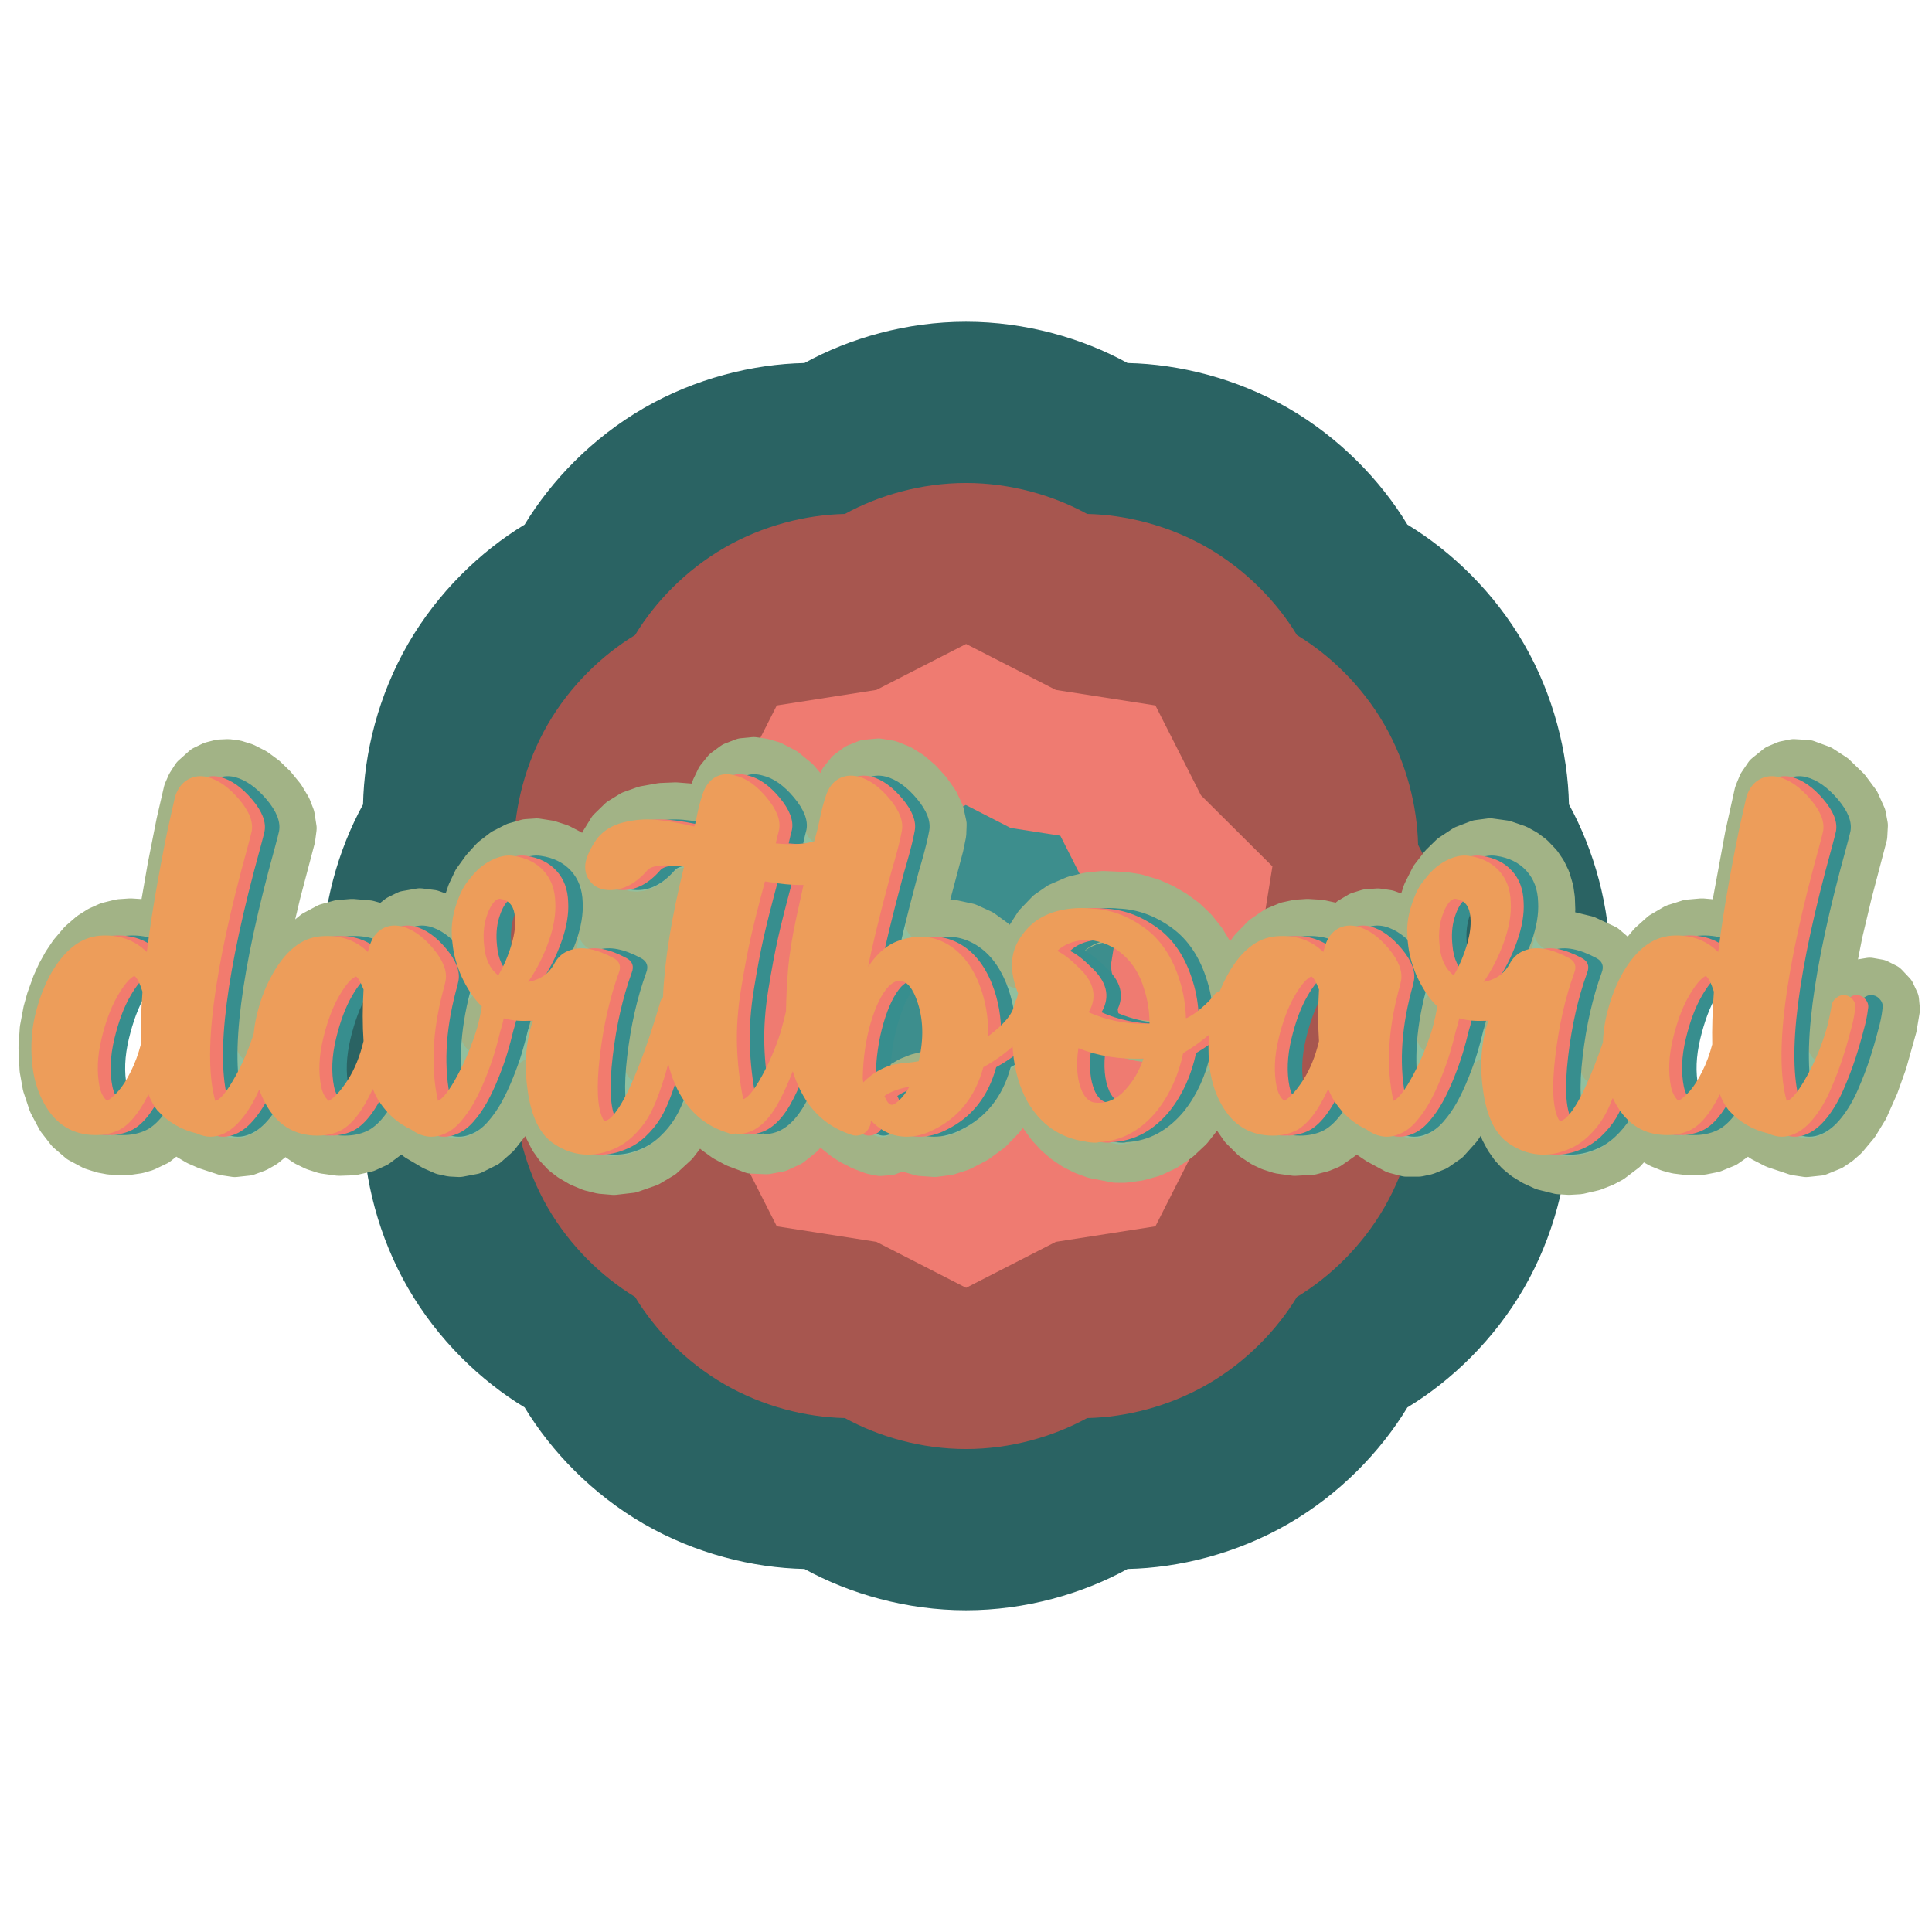 <?xml version="1.0" encoding="UTF-8" standalone="no"?>
<!DOCTYPE svg PUBLIC "-//W3C//DTD SVG 1.1//EN" "http://www.w3.org/Graphics/SVG/1.1/DTD/svg11.dtd">
<svg width="100%" height="100%" viewBox="0 0 1200 1200" version="1.1" xmlns="http://www.w3.org/2000/svg" xmlns:xlink="http://www.w3.org/1999/xlink" xml:space="preserve" xmlns:serif="http://www.serif.com/" style="fill-rule:evenodd;clip-rule:evenodd;stroke-linecap:round;stroke-linejoin:round;">
    <g transform="matrix(-0,0.975,-0.975,-0,600,600)">
        <path d="M-102.922,-384.11C-74.144,-399.927 -37.899,-410.414 0,-410.414C37.899,-410.414 74.144,-399.927 102.922,-384.11C135.753,-383.419 172.385,-374.378 205.207,-355.429C238.028,-336.479 264.174,-309.275 281.188,-281.188C309.275,-264.174 336.479,-238.028 355.429,-205.207C374.378,-172.385 383.419,-135.753 384.11,-102.922C399.927,-74.144 410.414,-37.899 410.414,-0C410.414,37.899 399.927,74.144 384.11,102.922C383.419,135.753 374.378,172.385 355.429,205.207C336.479,238.028 309.275,264.174 281.188,281.188C264.174,309.275 238.028,336.479 205.207,355.429C172.385,374.378 135.753,383.419 102.922,384.11C74.144,399.927 37.899,410.414 0,410.414C-37.899,410.414 -74.144,399.927 -102.922,384.11C-135.753,383.419 -172.385,374.378 -205.207,355.429C-238.028,336.479 -264.174,309.275 -281.188,281.188C-309.275,264.174 -336.479,238.028 -355.429,205.207C-374.378,172.385 -383.419,135.753 -384.11,102.922C-399.927,74.144 -410.414,37.899 -410.414,0C-410.414,-37.899 -399.927,-74.144 -384.11,-102.922C-383.419,-135.753 -374.378,-172.385 -355.429,-205.207C-336.479,-238.028 -309.275,-264.174 -281.188,-281.188C-264.174,-309.275 -238.028,-336.479 -205.207,-355.429C-172.385,-374.378 -135.753,-383.419 -102.922,-384.11Z" style="fill:rgb(42,99,99);"/>
    </g>
    <g transform="matrix(-0,0.731,-0.731,-0,600,600)">
        <path d="M-102.922,-384.11C-74.144,-399.927 -37.899,-410.414 0,-410.414C37.899,-410.414 74.144,-399.927 102.922,-384.11C135.753,-383.419 172.385,-374.378 205.207,-355.429C238.028,-336.479 264.174,-309.275 281.188,-281.188C309.275,-264.174 336.479,-238.028 355.429,-205.207C374.378,-172.385 383.419,-135.753 384.11,-102.922C399.927,-74.144 410.414,-37.899 410.414,-0C410.414,37.899 399.927,74.144 384.11,102.922C383.419,135.753 374.378,172.385 355.429,205.207C336.479,238.028 309.275,264.174 281.188,281.188C264.174,309.275 238.028,336.479 205.207,355.429C172.385,374.378 135.753,383.419 102.922,384.11C74.144,399.927 37.899,410.414 0,410.414C-37.899,410.414 -74.144,399.927 -102.922,384.11C-135.753,383.419 -172.385,374.378 -205.207,355.429C-238.028,336.479 -264.174,309.275 -281.188,281.188C-309.275,264.174 -336.479,238.028 -355.429,205.207C-374.378,172.385 -383.419,135.753 -384.11,102.922C-399.927,74.144 -410.414,37.899 -410.414,0C-410.414,-37.899 -399.927,-74.144 -384.11,-102.922C-383.419,-135.753 -374.378,-172.385 -355.429,-205.207C-336.479,-238.028 -309.275,-264.174 -281.188,-281.188C-264.174,-309.275 -238.028,-336.479 -205.207,-355.429C-172.385,-374.378 -135.753,-383.419 -102.922,-384.11Z" style="fill:rgb(167,86,79);"/>
    </g>
    <g transform="matrix(0.749,0,0,0.88,359.547,311.978)">
        <path d="M321.117,100L395.514,132.432L478.111,143.394L515.891,206.832L575.138,257.002L561.87,327.215L575.138,397.428L515.891,447.598L478.111,511.036L395.514,521.998L321.117,554.43L246.72,521.998L164.123,511.036L126.343,447.598L67.096,397.428L80.364,327.215L67.096,257.002L126.343,206.832L164.123,143.394L246.72,132.432L321.117,100Z" style="fill:rgb(239,123,113);"/>
    </g>
    <g transform="matrix(0.374,0,0,0.44,479.774,455.989)">
        <path d="M321.117,100L395.514,132.432L478.111,143.394L515.891,206.832L575.138,257.002L561.87,327.215L575.138,397.428L515.891,447.598L478.111,511.036L395.514,521.998L321.117,554.43L246.72,521.998L164.123,511.036L126.343,447.598L67.096,397.428L80.364,327.215L67.096,257.002L126.343,206.832L164.123,143.394L246.72,132.432L321.117,100Z" style="fill:rgb(61,142,141);"/>
    </g>
    <g id="Gruppe" transform="matrix(1,0,0,1,2.762,112.672)">
        <path id="dartboard" d="M161.516,490.156L158.234,510.922L156.313,529.094L156.047,535.844L158.625,528.891L160.516,518.266L162.281,511.172L166.906,497.906L170.734,489.844L175.438,481.859L179.703,476.031L184.906,470.344L191.391,465.031L199.859,460.516L207.75,458.328L215.969,457.656L226.188,458.531L233.984,460.688L236.594,462L239.328,458.75L243.734,455.297L249.188,452.609L258.031,451.063L265.797,452.047L272.406,454.422L278.969,458.141L282.125,460.578L282.172,459.547L283.969,450.391L287.078,441.188L290.703,433.516L296.219,425.891L302.016,419.516L308.891,414.203L316.516,410.281L324.25,408.078L330.672,407.656L338.5,408.875L345.578,411.156L352.109,414.563L357.859,419.109L362.688,424.672L364.672,428.094L365.156,421.25L367.109,415.063L369.625,409.75L374.672,401.563L381.344,395.078L388.594,390.609L397.203,387.531L407.813,385.641L416.859,385.266L425.656,385.953L435.094,387.438L435.531,387.531L436.547,383.266L438.672,376.469L441.766,370.016L446.125,364.578L451.813,360.375L458.438,357.797L465.406,357.125L471.484,358L477.453,359.75L485.781,364.078L493.625,370.516L501.828,380.109L506.203,387.438L509.188,396.656L509.219,400.297L513.156,384.172L515.266,377.484L518.344,371.031L522.719,365.594L528.313,361.438L534.938,358.766L542.938,358L550.266,359.203L557.484,362.109L564.047,366.219L570.078,371.406L575.75,377.688L580.547,384.5L583.984,391.766L585.641,399.375L585.422,405.281L583.781,413.313L571.719,458.641L571.391,460.094L572.656,459.672L582.094,458.172L589.688,458.344L599,460.359L607.938,464.438L615.953,470.266L622.781,477.578L628.359,486.094L629.859,489.219L629.719,486.625L630.922,477.422L634.219,468.609L639.438,460.484L646.938,452.656L654.141,447.672L664.266,443.297L672.938,441.266L682.266,440.313L695.516,440.906L703.328,442.109L713.109,445.031L720.453,448.313L727.469,452.375L734.391,457.406L740.75,463.469L746.328,470.438L750.984,478.125L753.797,483.906L757.125,492.781L758.563,498.063L760.625,495.672L761.781,495.125L765.016,488.297L768.938,481.797L773.25,475.891L780.781,468.125L788.859,462.594L796.375,459.484L802.781,458.109L809.375,457.672L817.219,458.156L824.828,459.813L830.078,461.938L830.828,460.828L835.016,456.781L840.781,453.359L846.375,451.625L853.031,451.156L859.359,452.078L865.75,454.375L870.984,457.219L875.547,460.609L876.969,452.109L880.547,441.109L885.313,431.625L891.5,423.641L897.75,417.531L906.078,412.047L915.047,408.609L922.766,407.594L931.969,408.859L940.484,411.781L945.516,414.578L950.047,417.969L954.938,423.094L958.109,427.781L960.578,432.859L962.625,439.703L963.422,445.375L963.688,452.625L962.25,464.875L962.016,465.828L965.531,465.359L972.328,465.516L983.172,468.141L995.25,473.75L999.656,477.547L1003.06,483.484L1003.86,489.375L1003.14,494.109L998.234,509.313L994.563,524.469L992.297,537.297L990.766,549.703L991.75,547.375L996.984,533.234L997.469,527.047L998.984,517.922L1001.62,507.938L1004.03,500.938L1008.23,491.234L1011.92,484.578L1015.98,478.547L1021,472.484L1028.34,465.875L1036.75,460.953L1045.88,458.063L1054.36,457.328L1064.66,458.234L1071.17,460.078L1073.11,446.797L1080.67,405.859L1086.5,379.531L1088.95,373.594L1093.02,367.594L1100.06,361.922L1105.59,359.578L1111.33,358.406L1119.89,358.922L1129.28,362.391L1137.52,367.734L1146.27,376.203L1152.66,384.781L1156.64,393.578L1157.84,399.984L1157.48,406.609L1148.06,442.469L1142.17,467.297L1136.55,495.891L1133.66,515.609L1132.09,533.047L1132.03,536.156L1132.31,535.5L1134.95,528.094L1137,521.047L1139.62,508.078L1142.52,502.313L1147.44,497.766L1152.64,495.141L1158.59,494.172L1164.42,495.203L1169.75,497.875L1174.58,503L1177.19,508.609L1177.73,514.375L1175.84,525.656L1169.7,547.547L1164.53,562.031L1158.06,576.641L1151.95,586.672L1144.86,595.141L1140.52,598.938L1135.75,602.141L1127.34,605.563L1119.14,606.438L1112.42,605.406L1099,600.906L1091,596.797L1083.75,591.516L1081.95,589.781L1075.66,596.25L1069.91,600.281L1061.78,603.609L1054.62,605.016L1046.25,605.313L1038.27,604.344L1033.25,603.016L1027.47,600.688L1023.08,598.219L1017.72,594.25L1016.58,593L1016.06,593.828L1007.66,603.203L999.094,609.703L994.313,612.234L987.453,614.953L978.188,617.109L971.813,617.484L965.281,617.078L955.359,614.594L948.656,611.5L943,608.016L938.609,604.391L935.063,600.516L931.703,595.75L928.734,590.188L924.766,578.875L923.281,572.063L921.859,562L921.641,556.203L916.781,568.563L911.25,579.609L905.156,588.828L897.578,597.266L890.156,602.406L883.609,605.063L878.453,606.172L870.734,606.188L863.094,604.188L852.266,598.313L845.703,593.906L839.656,588.516L838.828,587.547L838.266,588.406L831.422,595.922L823.797,601.234L818.797,603.297L811.891,605.063L801.344,605.672L791.75,604.344L785.5,602.344L780.813,600.156L774.172,595.766L767.359,589L762.063,581.406L757.391,571.844L754.391,562.375L751.078,570.281L745.422,580.016L737.938,589.594L730.516,596.563L722.469,602.125L713.734,606.25L704.656,608.75L695.328,610L690.109,609.953L676.391,607.281L669.594,604.797L663.406,601.672L657.625,597.797L652.359,593.266L647.578,588.094L643.266,582.25L639.25,575.281L636.313,568.656L633.688,559.922L632.063,564.719L626.906,574.938L621.391,582.797L613.609,590.828L604.547,597.469L594.781,602.563L586.438,605.25L577.813,606.391L568.797,605.734L560.453,603.25L557.422,601.563L556.078,602.719L549.688,605.281L543.922,605.75L538.766,604.734L531.797,602.078L525.047,598.672L520.563,595.75L514.469,590.891L505.953,581.484L505.844,581.297L501.391,588.141L496.391,593.875L489.141,599.656L481.594,603.156L473.453,604.688L464.031,604.297L453.359,600.25L446.406,596.484L439.984,591.813L432.672,584.625L429.953,580.969L425.172,590.109L418.313,599.031L409.547,607.125L400.938,612.25L389.422,616.281L378.563,617.531L370.406,616.844L363.406,615.094L356.781,612.328L350.688,608.781L346.125,605.297L341.688,600.594L338.172,595.609L334.266,587.813L332.078,581.625L329.828,572.156L328.422,562.156L328.078,556.625L325.156,564.328L319.406,576.656L314.313,585.234L307.406,594.031L300.375,600.234L291.453,604.703L282.531,606.406L277.203,606.125L271.922,604.969L265.531,602.156L255.516,596.25L249.063,591.25L245.453,587.422L244.828,588.391L238.109,595.781L232.063,600.281L225.391,603.328L216.406,605.359L207.766,605.656L198.297,604.344L191.953,602.297L186.141,599.469L180.828,595.797L176.063,591.391L174.094,589.016L173.344,590.063L168.563,595.406L162.422,600.453L157.516,603.219L151.094,605.578L143.109,606.438L136.438,605.422L125.047,601.688L118.906,599L113.094,595.563L107.641,591.438L105.828,589.672L104.594,591.313L101.125,594.891L95.75,599.156L88.172,602.797L83.156,604.25L76.094,605.266L65.609,604.891L60.344,603.906L54.078,601.891L45.766,597.438L38.391,591.094L32.297,583.25L27.031,573.313L23.234,561.922L21.375,551.563L20.719,538.234L21.5,526.313L23.609,515.078L25.641,507.781L29.234,497.781L32.25,491.141L35.891,484.578L39.984,478.484L46.016,471.375L52.234,465.969L57.813,462.422L63.828,459.719L71.469,457.813L78.281,457.344L86.188,457.844L93.859,459.578L95.078,460.078L96.125,452.672L100.797,425.828L106.297,398.031L110.828,378.422L112.938,373.609L116.156,368.594L122.797,362.656L128.25,360.016L133.594,358.641L138.984,358.406L143.922,359.031L149.906,360.891L156.641,364.328L162.969,368.984L168.844,374.672L174.281,381.313L178.422,388.172L180.719,394.078L181.922,401.797L181.078,408.203L172.031,442.484L166.125,467.359L161.516,490.156ZM422.938,438.25L416.875,444.078L411.063,448.031L406.625,450.234L400.219,452.344L393.328,453.203L386.406,452.734L381.234,451.313L374.891,447.875L369.563,442.328L369.781,443.422L370.219,450.609L369.891,457.75L368.734,465.094L368.547,465.828L372.109,465.359L378.875,465.516L389.719,468.141L401.797,473.75L406.172,477.516L409.625,483.453L410.422,489.422L409.672,494.141L404.828,509.172L401.094,524.609L398.844,537.344L397.375,549.172L401.453,539.172L406.25,525.313L412.328,505.594L413.266,504.031L414.156,491.094L416.719,471.234L420.563,449.781L423.172,438.234L422.938,438.25ZM890.109,522.281L889.141,530.469L890.844,525.5L892.641,518.844L893.031,516.75L891.703,515.203L890.109,522.281ZM296.609,522.469L295.625,530.016L298.031,523.422L299.469,516.797L298.203,515.406L296.609,522.469ZM592.594,562.906L585,574.766L581.359,579.109L576.438,583.516L568.078,587.375L559.844,584.859L555.313,580.813L546.469,564.516L561.297,555.922L566.625,553.781L583.094,549.688L592.594,562.906ZM694.594,530.641L703.203,532.609L712.234,533.672L741.203,533.906L732.047,556.719L727.922,564.344L723.203,570.859L718.969,575.516L714.172,579.438L708.859,582.484L702.922,584.547L695.875,585.375L688.625,584.625L682.094,581.406L676.516,575.219L673.328,568.688L671.531,562.547L670.359,554.391L670.328,545.719L672.625,523.047L694.594,530.641ZM107.828,488.688L110.328,493.141L113.844,502.375L112.859,520.109L112.688,538.984L107.859,553.516L101.453,566.094L97.813,571.453L93.938,575.938L78.844,588.469L68.063,577.172L64.969,571.375L63.313,565.891L62.203,558.125L62.188,545.406L64.281,532.031L68.719,516.563L73.172,505.875L76.688,499.422L81.75,491.938L86.141,487.172L98.063,478.922L107.828,488.688ZM246.281,490.094L251.109,500.391L250.531,521.641L251.094,536.531L246.781,550.688L243.781,557.703L240.234,564.219L233.063,574.188L228.844,578.563L216.016,588.047L205.719,577.156L202.609,571.375L200.969,565.875L199.844,558.141L199.828,545.406L201.922,532.031L206.359,516.547L210.828,505.875L214.359,499.391L219.469,491.938L224.016,487.109L236.359,479.344L246.281,490.094ZM838.375,488.266L840.859,492.188L844.547,500.516L843.984,521.641L844.547,536.531L840.234,550.703L837.203,557.703L833.672,564.219L826.531,574.188L822.297,578.563L809.469,588.047L799.172,577.156L796.063,571.375L794.422,565.875L793.297,558.141L793.281,545.406L795.375,532.031L799.813,516.563L804.266,505.875L807.828,499.375L812.922,491.938L817.469,487.109L829.125,479.781L838.375,488.266ZM1083.88,488.719L1086.36,493.141L1089.88,502.375L1088.89,520.109L1088.73,538.984L1083.88,553.516L1077.48,566.094L1073.84,571.453L1069.97,575.938L1054.88,588.469L1044.09,577.172L1040.98,571.359L1039.36,565.875L1038.23,558.141L1038.22,545.406L1040.31,532.031L1044.75,516.563L1049.2,505.875L1052.73,499.406L1057.8,491.953L1062.16,487.172L1074.17,478.906L1083.88,488.719ZM503.594,425.688L527.141,426.469L519.141,462.781L516.141,479.156L514.422,494.563L513.344,518.359L509.609,532.797L504.641,546.484L496.906,562.594L492.141,570.5L488.641,575.172L484.188,579.594L465.781,589.859L460.531,557.844L459.047,540.266L459,526.734L460.016,512.688L462.422,496.031L466.969,471.906L479.313,422.484L503.594,425.688ZM579.984,487.172L586.203,491.688L591.25,498.922L595.078,508.656L597.031,516.922L597.984,525.328L597.969,533.984L597.016,542.734L593.906,558.266L571.703,561.109L568.969,561.828L566.344,562.953L563.328,564.672L551.688,574.328L538.563,569.297L537.047,558.875L537.391,550.375L538.938,536.109L542.109,521.563L546.234,509.5L551.266,499.469L556.813,492.25L561.922,488.266L567.813,485.766L573.734,485.469L579.984,487.172ZM698.203,461.453L705.5,463.875L712.219,467.406L717.109,470.906L722.719,476.141L727.531,482.25L731.453,488.984L734.469,496.25L737.406,506.563L739.094,518.938L739.531,535.969L724.234,536.219L714.516,535.813L704.625,534.391L694.969,531.953L673.266,523.844L680.016,508.75L680.328,507.203L680.266,505.953L679.547,503.813L677.375,500.516L673.594,496.641L668.078,491.906L648.578,480.078L667.344,465.781L674.516,462.438L682.563,460.484L690.938,460.188L698.203,461.453ZM329.828,435.609L335.391,438.203L341.563,444.609L344.563,452.906L345.281,461.422L344.391,470.484L342.031,479.828L337.766,491.219L325.688,514.375L309.125,497.406L304.578,489.047L302.281,479.75L301.563,469.719L302.578,459.203L305.438,449.906L308.516,443.969L311.641,439.891L316.313,436.188L323.344,434.234L329.828,435.609ZM923.281,435.609L928.844,438.203L935.016,444.609L938.016,452.922L938.719,461.422L937.844,470.484L935.484,479.828L931.219,491.219L919.156,514.344L902.563,497.406L898.031,489.047L895.734,479.75L895.016,469.734L896.016,459.203L898.891,449.922L901.938,443.984L905.078,439.891L909.75,436.172L916.813,434.234L923.281,435.609Z" style="fill:rgb(145,192,158);stroke:rgb(162,179,134);stroke-width:24px;"/>
        <path id="path1" d="M379.379,604.482C372.181,604.482 365.322,602.346 358.799,598.072C349.802,592.449 344.179,581.205 341.93,564.336C339.68,548.592 340.806,534.196 345.305,521.15C338.558,521.775 332.507,521.323 327.148,519.797C326.622,522.249 325.927,524.836 325.061,527.561C323.936,532.284 322.699,536.894 321.35,541.393C320,545.891 318.2,550.951 315.951,556.574C313.702,562.197 311.341,567.26 308.867,571.758C306.393,576.256 303.525,580.361 300.264,584.072C297.002,587.783 293.573,590.313 289.975,591.662C287.5,592.787 284.914,593.35 282.215,593.35C277.941,593.35 273.779,591.887 269.73,588.963C261.633,585.139 255.112,579.516 250.164,572.094C248.59,569.844 247.127,567.034 245.777,563.66C239.255,577.83 232.282,586.603 224.859,589.977C220.811,591.776 216.313,592.676 211.365,592.676C197.195,592.676 186.512,586.153 179.314,573.107C177.716,570.247 176.363,567.222 175.252,564.031C172.331,570.765 168.904,576.601 164.975,581.541C161.039,586.489 156.934,589.863 152.66,591.662C150.186,592.787 147.599,593.35 144.9,593.35C142.201,593.35 139.391,592.674 136.467,591.324C126.795,589.075 118.586,584.241 111.838,576.818C109.814,574.344 108.014,571.082 106.439,567.033C100.367,579.179 93.957,586.715 87.209,589.639C83.16,591.438 78.663,592.338 73.715,592.338C59.545,592.338 48.862,585.815 41.664,572.77C37.391,565.122 34.859,556.35 34.072,546.453C33.285,536.557 33.903,527.223 35.928,518.451C37.952,509.679 40.876,501.583 44.699,494.16C53.246,478.191 63.706,469.644 76.076,468.52C87.772,467.62 97.556,470.993 105.428,478.641C107.227,464.246 109.59,449.008 112.514,432.926C115.438,416.844 117.854,404.643 119.766,396.32C121.677,387.998 122.746,383.275 122.971,382.15C124.545,377.202 127.189,373.66 130.9,371.523C134.612,369.387 138.716,368.881 143.215,370.006C149.962,371.805 156.484,376.416 162.781,383.838C169.079,391.26 171.666,397.894 170.541,403.742C170.316,404.867 169.418,408.353 167.844,414.201C146.701,490.674 140.065,542.967 147.938,571.082C150.861,570.632 155.022,565.572 160.42,555.9C165.048,547.608 168.847,538.735 171.822,529.285C172.182,525.575 172.768,521.963 173.578,518.451C175.602,509.679 178.526,501.695 182.35,494.498C190.897,478.304 201.356,469.757 213.727,468.857C225.422,467.958 235.093,471.218 242.74,478.641C243.19,477.066 243.529,475.829 243.754,474.93C245.328,469.981 247.913,466.439 251.512,464.303C255.11,462.166 259.273,461.661 263.996,462.785C270.744,464.584 277.209,469.195 283.395,476.617C289.58,484.04 292.111,490.674 290.986,496.521C290.761,497.871 290.198,500.121 289.299,503.27C282.776,528.236 281.763,550.839 286.262,571.082C289.411,569.733 293.46,564.448 298.408,555.227C303.356,546.005 307.406,536.219 310.555,525.873C311.838,521.169 312.811,516.671 313.484,512.373C308.549,507.702 304.198,501.181 300.432,492.811C297.958,486.963 296.328,481.171 295.541,475.436C294.754,469.7 294.585,464.808 295.035,460.76C295.485,456.711 296.385,452.719 297.734,448.783C299.084,444.847 300.376,441.755 301.613,439.506C302.85,437.257 304.256,435.231 305.83,433.432C309.654,428.258 314.096,424.38 319.156,421.793C324.217,419.206 328.885,418.251 333.158,418.926C341.03,420.05 347.272,423.143 351.883,428.203C356.494,433.264 358.912,439.729 359.137,447.602C359.587,455.024 358.181,463.289 354.92,472.398C351.659,481.508 347.441,489.775 342.268,497.197C349.915,495.848 355.425,491.911 358.799,485.389C361.048,481.34 364.422,478.64 368.92,477.291C375.892,475.042 384.665,476.729 395.236,482.352C399.06,484.376 400.184,487.412 398.609,491.461C392.986,506.98 389.05,524.3 386.801,543.418C384.552,562.536 385.227,575.58 388.826,582.553C389.276,583.228 389.613,583.566 389.838,583.566C392.312,583.342 395.404,580.305 399.115,574.457C402.826,568.609 406.876,560.062 411.262,548.816C415.648,537.57 419.977,524.637 424.25,510.018C424.548,508.677 425.144,507.584 426.033,506.736C426.945,484.175 431.299,457.154 439.096,425.672C426.725,424.097 419.189,424.773 416.49,427.697C409.293,436.019 401.533,440.18 393.211,440.18C388.938,440.18 385.451,439.056 382.752,436.807C379.378,433.883 377.691,430.17 377.691,425.672C377.691,421.173 380.167,415.326 385.115,408.129C389.164,403.181 394.561,399.863 401.309,398.176C408.056,396.489 414.748,395.926 421.383,396.488C428.018,397.051 436.059,398.458 445.506,400.707C446.181,398.683 446.742,396.32 447.191,393.621C448.091,389.123 449.217,384.849 450.566,380.801C452.141,375.853 454.727,372.311 458.326,370.174C461.925,368.037 466.085,367.643 470.809,368.992C477.556,370.566 484.079,375.121 490.377,382.656C496.675,390.191 499.261,396.883 498.137,402.73C497.462,405.205 496.786,408.017 496.111,411.166C505.712,412.154 513.673,411.723 519.994,409.875C520.65,407.402 521.347,404.798 522.09,402.057C522.54,399.807 523.103,397.221 523.777,394.297C524.677,390.023 525.801,385.861 527.15,381.813C528.725,376.864 531.311,373.322 534.91,371.186C538.509,369.049 542.669,368.543 547.393,369.668C554.14,371.467 560.608,376.078 566.793,383.5C572.978,390.922 575.507,397.558 574.383,403.406C573.483,408.354 571.909,414.764 569.66,422.637C568.311,427.135 567.298,430.732 566.623,433.432C560.1,457.948 555.716,476.054 553.467,487.75C559.315,478.978 566.062,473.468 573.709,471.219C583.83,467.845 593.277,468.576 602.049,473.412C610.821,478.248 617.568,486.513 622.291,498.209C626.34,508.33 628.252,519.238 628.027,530.934C637.924,523.511 643.321,516.99 644.221,511.367C644.443,510.031 644.941,508.861 645.715,507.855C645.984,506.666 646.273,505.474 646.582,504.281C645.233,501.132 644.222,497.759 643.547,494.16C641.523,484.264 643.433,475.491 649.281,467.844C656.029,458.397 666.149,453 679.645,451.65C683.918,451.201 688.08,451.201 692.129,451.65C703.6,452.1 714.507,456.037 724.854,463.459C735.2,470.881 742.623,482.015 747.121,496.859C749.37,504.057 750.607,511.704 750.832,519.801C753.306,518.901 756.398,516.877 760.109,513.729C763.821,510.58 766.576,507.767 768.375,505.293C768.6,504.843 769.05,504.395 769.725,503.945C770.384,503.568 771.074,503.3 771.793,503.141C772.996,500.144 774.33,497.262 775.799,494.498C784.346,478.304 794.803,469.757 807.174,468.857C818.87,467.958 828.542,471.218 836.189,478.641C836.639,477.066 836.976,475.829 837.201,474.93C838.776,469.981 841.362,466.439 844.961,464.303C848.56,462.166 852.72,461.661 857.443,462.785C864.191,464.584 870.658,469.195 876.844,476.617C883.029,484.04 885.558,490.674 884.434,496.521C884.209,497.871 883.648,500.121 882.748,503.27C876.225,528.235 875.213,550.84 879.711,571.082C882.86,569.733 886.907,564.448 891.855,555.227C896.804,546.005 900.853,536.219 904.002,525.873C905.285,521.168 906.26,516.669 906.934,512.371C901.999,507.7 897.647,501.181 893.881,492.811C891.407,486.963 889.776,481.171 888.988,475.436C888.201,469.7 888.033,464.808 888.482,460.76C888.932,456.711 889.832,452.719 891.182,448.783C892.531,444.847 893.823,441.755 895.061,439.506C896.298,437.257 897.705,435.231 899.279,433.432C903.103,428.258 907.545,424.38 912.605,421.793C917.666,419.206 922.332,418.251 926.605,418.926C934.478,420.05 940.719,423.143 945.33,428.203C949.941,433.264 952.359,439.729 952.584,447.602C953.034,455.024 951.629,463.289 948.367,472.398C945.106,481.508 940.888,489.775 935.715,497.197C943.362,495.848 948.872,491.911 952.246,485.389C954.495,481.34 957.871,478.64 962.369,477.291C969.342,475.042 978.112,476.729 988.684,482.352C992.507,484.376 993.633,487.412 992.059,491.461C986.436,506.98 982.499,524.3 980.25,543.418C978.001,562.536 978.675,575.58 982.273,582.553C982.723,583.228 983.06,583.566 983.285,583.566C985.759,583.342 988.853,580.305 992.564,574.457C996.276,568.609 1000.32,560.062 1004.71,548.816C1006.43,544.409 1008.14,539.74 1009.84,534.814C1010.04,529.159 1010.75,523.704 1011.96,518.451C1013.99,509.679 1016.91,501.583 1020.73,494.16C1029.28,478.191 1039.74,469.644 1052.11,468.52C1063.81,467.62 1073.59,470.993 1081.46,478.641C1083.26,464.246 1085.62,449.008 1088.55,432.926C1091.47,416.844 1093.89,404.643 1095.8,396.32C1097.71,387.998 1098.78,383.275 1099.01,382.15C1100.58,377.202 1103.22,373.66 1106.94,371.523C1110.65,369.387 1114.75,368.881 1119.25,370.006C1126,371.805 1132.52,376.416 1138.82,383.838C1145.11,391.26 1147.7,397.894 1146.58,403.742C1146.35,404.867 1145.45,408.353 1143.88,414.201C1122.73,490.673 1116.1,542.967 1123.97,571.082C1126.9,570.632 1131.06,565.572 1136.45,555.9C1141.85,546.229 1146.13,535.769 1149.28,524.523C1150.4,520.025 1151.3,515.641 1151.98,511.367C1152.42,509.568 1153.44,508.105 1155.01,506.98C1156.81,505.631 1158.67,505.126 1160.58,505.463C1162.49,505.8 1164.06,506.813 1165.3,508.5C1166.54,510.187 1166.93,512.042 1166.48,514.066C1166.03,518.115 1165.13,522.499 1163.78,527.223C1162.21,533.295 1160.47,539.258 1158.56,545.105C1156.64,550.953 1154.23,557.25 1151.3,563.998C1148.38,570.746 1144.95,576.593 1141.01,581.541C1137.07,586.489 1132.97,589.863 1128.69,591.662C1126.22,592.787 1123.63,593.35 1120.94,593.35C1118.24,593.35 1115.43,592.674 1112.5,591.324C1102.83,589.075 1094.62,584.241 1087.87,576.818C1085.85,574.344 1084.05,571.082 1082.47,567.033C1076.4,579.179 1069.99,586.715 1063.24,589.639C1059.2,591.438 1054.7,592.338 1049.75,592.338C1035.58,592.338 1024.9,585.815 1017.7,572.77C1017.07,571.644 1016.48,570.493 1015.93,569.318C1014.01,574.295 1012.01,578.484 1009.94,581.879C1007.47,585.927 1004.32,589.751 1000.49,593.35C996.669,596.948 992.395,599.648 987.672,601.447C982.724,603.472 977.776,604.482 972.828,604.482C965.631,604.482 958.769,602.346 952.246,598.072C943.249,592.449 937.628,581.205 935.379,564.336C933.13,548.592 934.254,534.196 938.752,521.15C932.006,521.775 925.956,521.323 920.598,519.797C920.072,522.249 919.377,524.836 918.51,527.561C917.385,532.284 916.148,536.894 914.799,541.393C913.449,545.891 911.65,550.951 909.4,556.574C907.151,562.197 904.789,567.26 902.314,571.758C899.84,576.256 896.972,580.361 893.711,584.072C890.45,587.783 887.021,590.313 883.422,591.662C880.948,592.787 878.361,593.35 875.662,593.35C871.389,593.35 867.228,591.887 863.18,588.963C855.083,585.139 848.56,579.516 843.611,572.094C842.037,569.844 840.574,567.034 839.225,563.66C832.702,577.83 825.731,586.603 818.309,589.977C814.26,591.776 809.761,592.676 804.813,592.676C790.643,592.676 779.959,586.153 772.762,573.107C768.488,565.46 765.959,556.632 765.172,546.623C764.72,540.88 764.731,535.34 765.205,530.004C759.851,534.506 754.498,538.304 749.145,541.393C746.221,555.113 740.823,567.035 732.951,577.156C722.83,589.527 710.797,596.048 696.852,596.723C696.177,596.948 695.503,597.061 694.828,597.061C692.579,597.061 690.442,596.836 688.418,596.387C672.674,594.137 660.64,585.815 652.318,571.42C647.37,562.423 644.389,552.021 643.377,540.213C643.296,539.265 643.228,538.315 643.174,537.365C641.382,538.964 639.482,540.532 637.473,542.068C633.649,544.992 629.489,547.69 624.99,550.164C620.042,568.382 609.809,581.316 594.289,588.963C588.666,591.887 583.043,593.35 577.42,593.35C568.873,593.35 561.45,589.976 555.152,583.229C555.152,586.152 554.029,588.626 551.779,590.65C549.98,592 548.067,592.676 546.043,592.676C544.918,592.676 543.794,592.45 542.67,592C531.649,588.401 522.765,581.878 516.018,572.432C512.07,566.707 508.945,560.115 506.643,552.658C504.363,558.548 501.865,564.184 499.148,569.564C493.301,581.148 486.553,588.176 478.906,590.65C476.882,591.325 474.856,591.662 472.832,591.662C472.382,591.662 471.821,591.549 471.146,591.324C470.472,591.549 469.909,591.662 469.459,591.662C468.334,591.662 467.322,591.438 466.422,590.988C455.176,587.615 446.179,581.092 439.432,571.42C434.929,565.06 431.546,557.249 429.283,547.988C429.124,548.6 428.954,549.257 428.805,549.828C427.568,554.552 425.825,560.062 423.576,566.359C421.327,572.657 418.964,577.83 416.49,581.879C414.016,585.927 410.867,589.751 407.043,593.35C403.219,596.948 398.946,599.648 394.223,601.447C389.274,603.472 384.327,604.482 379.379,604.482ZM568.213,573.566C569.149,573.555 570.532,572.727 572.359,571.082C574.833,568.833 577.083,565.909 579.107,562.311C572.585,563.435 567.411,565.348 563.588,568.047C564.937,571.421 566.287,573.219 567.637,573.443C567.805,573.528 567.997,573.569 568.213,573.566ZM696.811,572.301C703.699,572.276 709.898,568.722 715.408,561.637C719.232,556.913 722.268,551.29 724.518,544.768C709.898,545.442 696.402,543.306 684.031,538.357C682.457,549.378 683.244,558.375 686.393,565.348C688.417,569.396 690.892,571.644 693.816,572.094C694.829,572.234 695.827,572.304 696.811,572.301ZM80.799,571.082C83.048,569.733 85.411,567.653 87.885,564.842C90.359,562.03 92.888,558.037 95.475,552.863C98.061,547.69 100.142,542.069 101.717,535.996C101.492,526.55 101.829,515.64 102.729,503.27C100.929,497.646 99.242,494.386 97.668,493.486C94.744,494.836 91.258,498.996 87.209,505.969C83.16,512.941 79.844,521.825 77.258,532.621C74.671,543.417 74.277,553.314 76.076,562.311C76.976,566.359 78.55,569.283 80.799,571.082ZM218.449,571.082C222.048,569.058 225.984,564.729 230.258,558.094C234.531,551.458 237.792,543.417 240.041,533.971C239.366,524.074 239.366,513.391 240.041,501.92C238.242,497.197 236.668,494.497 235.318,493.822C232.394,494.947 228.908,498.996 224.859,505.969C220.811,512.941 217.493,521.825 214.906,532.621C212.32,543.417 211.927,553.314 213.727,562.311C214.626,566.359 216.2,569.283 218.449,571.082ZM811.898,571.082C815.497,569.058 819.432,564.729 823.705,558.094C827.979,551.458 831.241,543.417 833.49,533.971C832.815,524.074 832.815,513.391 833.49,501.92C831.691,497.197 830.115,494.497 828.766,493.822C825.842,494.947 822.357,498.996 818.309,505.969C814.26,512.941 810.942,521.825 808.355,532.621C805.769,543.417 805.375,553.314 807.174,562.311C808.073,566.359 809.649,569.283 811.898,571.082ZM1056.83,571.082C1059.08,569.733 1061.45,567.653 1063.92,564.842C1066.39,562.03 1068.92,558.037 1071.51,552.863C1074.1,547.69 1076.18,542.069 1077.75,535.996C1077.53,526.55 1077.86,515.64 1078.76,503.27C1076.96,497.646 1075.28,494.386 1073.7,493.486C1070.78,494.836 1067.29,498.996 1063.24,505.969C1059.2,512.941 1055.88,521.825 1053.29,532.621C1050.7,543.417 1050.31,553.314 1052.11,562.311C1053.01,566.359 1054.59,569.283 1056.83,571.082ZM475.869,570.07C478.793,569.171 482.617,564.447 487.34,555.9C492.063,547.353 496,538.133 499.148,528.236C500.405,523.683 501.493,519.466 502.42,515.57C502.596,506.327 503.023,497.673 503.703,489.605C504.49,480.271 506.233,469.364 508.932,456.881C510.609,449.122 512.069,442.496 513.313,436.996C506.58,437.133 498.597,436.395 489.363,434.781C485.315,449.851 482.336,461.66 480.424,470.207C478.512,478.754 476.544,489.211 474.52,501.582C472.495,513.953 471.651,525.649 471.988,536.67C472.326,547.691 473.62,558.824 475.869,570.07ZM550.43,559.611C553.803,556.237 557.232,553.651 560.719,551.852C564.205,550.052 567.13,548.928 569.492,548.479C571.854,548.029 575.509,547.579 580.457,547.129C582.256,546.904 583.717,546.678 584.842,546.453C588.216,532.283 587.766,519.463 583.492,507.992C580.793,500.57 577.307,496.746 573.033,496.521L572.697,496.521C570.673,496.521 568.423,497.758 565.949,500.232C561.676,504.956 558.021,512.492 554.984,522.838C551.948,533.184 550.317,544.655 550.092,557.25C550.092,557.475 550.205,558.262 550.43,559.611ZM725.395,523.229C726.334,523.225 727.28,523.207 728.229,523.176C728.229,515.529 727.103,508.33 724.854,501.582C722.379,493.035 718.163,486.064 712.203,480.666C706.243,475.268 699.214,472.119 691.117,471.219L687.068,471.219C680.321,471.894 674.922,474.143 670.873,477.967C674.697,479.766 678.97,483.027 683.693,487.75C693.59,496.747 695.953,505.969 690.779,515.416C690.779,515.416 690.722,515.472 690.609,515.584C690.497,515.697 690.441,515.865 690.441,516.09C701.041,520.778 712.38,523.157 724.457,523.227C724.769,523.228 725.081,523.23 725.395,523.229ZM323.711,493.148C327.085,487.525 329.84,481.115 331.977,473.918C334.113,466.72 334.732,460.422 333.832,455.023C332.932,449.4 329.898,446.253 324.725,445.578L324.387,445.578C323.712,445.578 322.812,446.028 321.688,446.928C319.438,449.177 317.583,452.774 316.121,457.723C314.659,462.671 314.265,468.294 314.939,474.592C315.614,482.914 318.538,489.1 323.711,493.148ZM917.16,493.148C920.534,487.525 923.289,481.115 925.426,473.918C927.563,466.72 928.181,460.422 927.281,455.023C926.381,449.4 923.345,446.253 918.172,445.578L917.834,445.578C917.159,445.578 916.259,446.028 915.135,446.928C912.885,449.177 911.03,452.774 909.568,457.723C908.106,462.671 907.714,468.294 908.389,474.592C909.063,482.914 911.987,489.1 917.16,493.148Z" style="fill:rgb(55,142,142);"/>
        <path id="path2" d="M370.379,604.482C363.181,604.482 356.322,602.346 349.799,598.072C340.802,592.449 335.179,581.205 332.93,564.336C330.68,548.592 331.806,534.196 336.305,521.15C329.558,521.775 323.507,521.323 318.148,519.797C317.622,522.249 316.927,524.836 316.061,527.561C314.936,532.284 313.699,536.894 312.35,541.393C311,545.891 309.2,550.951 306.951,556.574C304.702,562.197 302.341,567.26 299.867,571.758C297.393,576.256 294.525,580.361 291.264,584.072C288.002,587.783 284.573,590.313 280.975,591.662C278.5,592.787 275.914,593.35 273.215,593.35C268.941,593.35 264.779,591.887 260.73,588.963C252.633,585.139 246.112,579.516 241.164,572.094C239.59,569.844 238.127,567.034 236.777,563.66C230.255,577.83 223.282,586.603 215.859,589.977C211.811,591.776 207.313,592.676 202.365,592.676C188.195,592.676 177.512,586.153 170.314,573.107C168.716,570.247 167.363,567.222 166.252,564.031C163.331,570.765 159.904,576.601 155.975,581.541C152.039,586.489 147.934,589.863 143.66,591.662C141.186,592.787 138.599,593.35 135.9,593.35C133.201,593.35 130.391,592.674 127.467,591.324C117.795,589.075 109.586,584.241 102.838,576.818C100.814,574.344 99.014,571.082 97.439,567.033C91.367,579.179 84.957,586.715 78.209,589.639C74.16,591.438 69.663,592.338 64.715,592.338C50.545,592.338 39.862,585.815 32.664,572.77C28.391,565.122 25.859,556.35 25.072,546.453C24.285,536.557 24.903,527.223 26.928,518.451C28.952,509.679 31.876,501.583 35.699,494.16C44.246,478.191 54.706,469.644 67.076,468.52C78.772,467.62 88.556,470.993 96.428,478.641C98.227,464.246 100.59,449.008 103.514,432.926C106.438,416.844 108.854,404.643 110.766,396.32C112.677,387.998 113.746,383.275 113.971,382.15C115.545,377.202 118.189,373.66 121.9,371.523C125.612,369.387 129.716,368.881 134.215,370.006C140.962,371.805 147.484,376.416 153.781,383.838C160.079,391.26 162.666,397.894 161.541,403.742C161.316,404.867 160.418,408.353 158.844,414.201C137.701,490.674 131.065,542.967 138.938,571.082C141.861,570.632 146.022,565.572 151.42,555.9C156.048,547.608 159.847,538.735 162.822,529.285C163.182,525.575 163.768,521.963 164.578,518.451C166.602,509.679 169.526,501.695 173.35,494.498C181.897,478.304 192.356,469.757 204.727,468.857C216.422,467.958 226.093,471.218 233.74,478.641C234.19,477.066 234.529,475.829 234.754,474.93C236.328,469.981 238.913,466.439 242.512,464.303C246.11,462.166 250.273,461.661 254.996,462.785C261.744,464.584 268.209,469.195 274.395,476.617C280.58,484.04 283.111,490.674 281.986,496.521C281.761,497.871 281.198,500.121 280.299,503.27C273.776,528.236 272.763,550.839 277.262,571.082C280.411,569.733 284.46,564.448 289.408,555.227C294.356,546.005 298.406,536.219 301.555,525.873C302.838,521.169 303.811,516.671 304.484,512.373C299.549,507.702 295.198,501.181 291.432,492.811C288.958,486.963 287.328,481.171 286.541,475.436C285.754,469.7 285.585,464.808 286.035,460.76C286.485,456.711 287.385,452.719 288.734,448.783C290.084,444.847 291.376,441.755 292.613,439.506C293.85,437.257 295.256,435.231 296.83,433.432C300.654,428.258 305.096,424.38 310.156,421.793C315.217,419.206 319.885,418.251 324.158,418.926C332.03,420.05 338.272,423.143 342.883,428.203C347.494,433.264 349.912,439.729 350.137,447.602C350.587,455.024 349.181,463.289 345.92,472.398C342.659,481.508 338.441,489.775 333.268,497.197C340.915,495.848 346.425,491.911 349.799,485.389C352.048,481.34 355.422,478.64 359.92,477.291C366.892,475.042 375.665,476.729 386.236,482.352C390.06,484.376 391.184,487.412 389.609,491.461C383.986,506.98 380.05,524.3 377.801,543.418C375.552,562.536 376.227,575.58 379.826,582.553C380.276,583.228 380.613,583.566 380.838,583.566C383.312,583.342 386.404,580.305 390.115,574.457C393.826,568.609 397.876,560.062 402.262,548.816C406.648,537.57 410.977,524.637 415.25,510.018C415.548,508.677 416.144,507.584 417.033,506.736C417.945,484.175 422.299,457.154 430.096,425.672C417.725,424.097 410.189,424.773 407.49,427.697C400.293,436.019 392.533,440.18 384.211,440.18C379.938,440.18 376.451,439.056 373.752,436.807C370.378,433.883 368.691,430.17 368.691,425.672C368.691,421.173 371.167,415.326 376.115,408.129C380.164,403.181 385.561,399.863 392.309,398.176C399.056,396.489 405.748,395.926 412.383,396.488C419.018,397.051 427.059,398.458 436.506,400.707C437.181,398.683 437.742,396.32 438.191,393.621C439.091,389.123 440.217,384.849 441.566,380.801C443.141,375.853 445.727,372.311 449.326,370.174C452.925,368.037 457.085,367.643 461.809,368.992C468.556,370.566 475.079,375.121 481.377,382.656C487.675,390.191 490.261,396.883 489.137,402.73C488.462,405.205 487.786,408.017 487.111,411.166C496.712,412.154 504.673,411.723 510.994,409.875C511.65,407.402 512.347,404.798 513.09,402.057C513.54,399.807 514.103,397.221 514.777,394.297C515.677,390.023 516.801,385.861 518.15,381.813C519.725,376.864 522.311,373.322 525.91,371.186C529.509,369.049 533.669,368.543 538.393,369.668C545.14,371.467 551.608,376.078 557.793,383.5C563.978,390.922 566.507,397.558 565.383,403.406C564.483,408.354 562.909,414.764 560.66,422.637C559.311,427.135 558.298,430.732 557.623,433.432C551.1,457.948 546.716,476.054 544.467,487.75C550.315,478.978 557.062,473.468 564.709,471.219C574.83,467.845 584.277,468.576 593.049,473.412C601.821,478.248 608.568,486.513 613.291,498.209C617.34,508.33 619.252,519.238 619.027,530.934C628.924,523.511 634.321,516.99 635.221,511.367C635.443,510.031 635.941,508.861 636.715,507.855C636.984,506.666 637.273,505.474 637.582,504.281C636.233,501.132 635.222,497.759 634.547,494.16C632.523,484.264 634.433,475.491 640.281,467.844C647.029,458.397 657.149,453 670.645,451.65C674.918,451.201 679.08,451.201 683.129,451.65C694.6,452.1 705.507,456.037 715.854,463.459C726.2,470.881 733.623,482.015 738.121,496.859C740.37,504.057 741.607,511.704 741.832,519.801C744.306,518.901 747.398,516.877 751.109,513.729C754.821,510.58 757.576,507.767 759.375,505.293C759.6,504.843 760.05,504.395 760.725,503.945C761.384,503.568 762.074,503.3 762.793,503.141C763.996,500.144 765.33,497.262 766.799,494.498C775.346,478.304 785.803,469.757 798.174,468.857C809.87,467.958 819.542,471.218 827.189,478.641C827.639,477.066 827.976,475.829 828.201,474.93C829.776,469.981 832.362,466.439 835.961,464.303C839.56,462.166 843.72,461.661 848.443,462.785C855.191,464.584 861.658,469.195 867.844,476.617C874.029,484.04 876.558,490.674 875.434,496.521C875.209,497.871 874.648,500.121 873.748,503.27C867.225,528.235 866.213,550.84 870.711,571.082C873.86,569.733 877.907,564.448 882.855,555.227C887.804,546.005 891.853,536.219 895.002,525.873C896.285,521.168 897.26,516.669 897.934,512.371C892.999,507.7 888.647,501.181 884.881,492.811C882.407,486.963 880.776,481.171 879.988,475.436C879.201,469.7 879.033,464.808 879.482,460.76C879.932,456.711 880.832,452.719 882.182,448.783C883.531,444.847 884.823,441.755 886.061,439.506C887.298,437.257 888.705,435.231 890.279,433.432C894.103,428.258 898.545,424.38 903.605,421.793C908.666,419.206 913.332,418.251 917.605,418.926C925.478,420.05 931.719,423.143 936.33,428.203C940.941,433.264 943.359,439.729 943.584,447.602C944.034,455.024 942.629,463.289 939.367,472.398C936.106,481.508 931.888,489.775 926.715,497.197C934.362,495.848 939.872,491.911 943.246,485.389C945.495,481.34 948.871,478.64 953.369,477.291C960.342,475.042 969.112,476.729 979.684,482.352C983.507,484.376 984.633,487.412 983.059,491.461C977.436,506.98 973.499,524.3 971.25,543.418C969.001,562.536 969.675,575.58 973.273,582.553C973.723,583.228 974.06,583.566 974.285,583.566C976.759,583.342 979.853,580.305 983.564,574.457C987.276,568.609 991.323,560.062 995.709,548.816C997.428,544.409 999.138,539.74 1000.84,534.814C1001.04,529.159 1001.75,523.704 1002.96,518.451C1004.99,509.679 1007.91,501.583 1011.73,494.16C1020.28,478.191 1030.74,469.644 1043.11,468.52C1054.81,467.62 1064.59,470.993 1072.46,478.641C1074.26,464.246 1076.62,449.008 1079.55,432.926C1082.47,416.844 1084.89,404.643 1086.8,396.32C1088.71,387.998 1089.78,383.275 1090.01,382.15C1091.58,377.202 1094.22,373.66 1097.94,371.523C1101.65,369.387 1105.75,368.881 1110.25,370.006C1117,371.805 1123.52,376.416 1129.82,383.838C1136.11,391.26 1138.7,397.894 1137.58,403.742C1137.35,404.867 1136.45,408.353 1134.88,414.201C1113.73,490.673 1107.1,542.967 1114.97,571.082C1117.9,570.632 1122.06,565.572 1127.45,555.9C1132.85,546.229 1137.13,535.769 1140.28,524.523C1141.4,520.025 1142.3,515.641 1142.98,511.367C1143.42,509.568 1144.44,508.105 1146.01,506.98C1147.81,505.631 1149.67,505.126 1151.58,505.463C1153.49,505.8 1155.06,506.813 1156.3,508.5C1157.54,510.187 1157.93,512.042 1157.48,514.066C1157.03,518.115 1156.13,522.499 1154.78,527.223C1153.21,533.295 1151.47,539.258 1149.56,545.105C1147.64,550.953 1145.23,557.25 1142.3,563.998C1139.38,570.746 1135.95,576.593 1132.01,581.541C1128.07,586.489 1123.97,589.863 1119.69,591.662C1117.22,592.787 1114.63,593.35 1111.94,593.35C1109.24,593.35 1106.43,592.674 1103.5,591.324C1093.83,589.075 1085.62,584.241 1078.87,576.818C1076.85,574.344 1075.05,571.082 1073.47,567.033C1067.4,579.179 1060.99,586.715 1054.24,589.639C1050.2,591.438 1045.7,592.338 1040.75,592.338C1026.58,592.338 1015.9,585.815 1008.7,572.77C1008.07,571.644 1007.48,570.493 1006.93,569.318C1005.01,574.295 1003.01,578.484 1000.94,581.879C998.465,585.927 995.316,589.751 991.492,593.35C987.669,596.948 983.395,599.648 978.672,601.447C973.724,603.472 968.776,604.482 963.828,604.482C956.631,604.482 949.769,602.346 943.246,598.072C934.249,592.449 928.628,581.205 926.379,564.336C924.13,548.592 925.254,534.196 929.752,521.15C923.006,521.775 916.956,521.323 911.598,519.797C911.072,522.249 910.377,524.836 909.51,527.561C908.385,532.284 907.148,536.894 905.799,541.393C904.449,545.891 902.65,550.951 900.4,556.574C898.151,562.197 895.789,567.26 893.314,571.758C890.84,576.256 887.972,580.361 884.711,584.072C881.45,587.783 878.021,590.313 874.422,591.662C871.948,592.787 869.361,593.35 866.662,593.35C862.389,593.35 858.228,591.887 854.18,588.963C846.083,585.139 839.56,579.516 834.611,572.094C833.037,569.844 831.574,567.034 830.225,563.66C823.702,577.83 816.731,586.603 809.309,589.977C805.26,591.776 800.761,592.676 795.813,592.676C781.643,592.676 770.959,586.153 763.762,573.107C759.488,565.46 756.959,556.632 756.172,546.623C755.72,540.88 755.731,535.34 756.205,530.004C750.851,534.506 745.498,538.304 740.145,541.393C737.221,555.113 731.823,567.035 723.951,577.156C713.83,589.527 701.797,596.048 687.852,596.723C687.177,596.948 686.503,597.061 685.828,597.061C683.579,597.061 681.442,596.836 679.418,596.387C663.674,594.137 651.64,585.815 643.318,571.42C638.37,562.423 635.389,552.021 634.377,540.213C634.296,539.265 634.228,538.315 634.174,537.365C632.382,538.964 630.482,540.532 628.473,542.068C624.649,544.992 620.489,547.69 615.99,550.164C611.042,568.382 600.809,581.316 585.289,588.963C579.666,591.887 574.043,593.35 568.42,593.35C559.873,593.35 552.45,589.976 546.152,583.229C546.152,586.152 545.029,588.626 542.779,590.65C540.98,592 539.067,592.676 537.043,592.676C535.918,592.676 534.794,592.45 533.67,592C522.649,588.401 513.765,581.878 507.018,572.432C503.069,566.707 499.945,560.115 497.643,552.658C495.363,558.548 492.865,564.184 490.148,569.564C484.301,581.148 477.553,588.176 469.906,590.65C467.882,591.325 465.856,591.662 463.832,591.662C463.382,591.662 462.821,591.549 462.146,591.324C461.472,591.549 460.909,591.662 460.459,591.662C459.334,591.662 458.322,591.438 457.422,590.988C446.176,587.615 437.179,581.092 430.432,571.42C425.929,565.06 422.546,557.249 420.283,547.988C420.124,548.6 419.954,549.257 419.805,549.828C418.568,554.552 416.825,560.062 414.576,566.359C412.327,572.657 409.964,577.83 407.49,581.879C405.016,585.927 401.867,589.751 398.043,593.35C394.219,596.948 389.946,599.648 385.223,601.447C380.274,603.472 375.327,604.482 370.379,604.482ZM559.213,573.566C560.149,573.555 561.532,572.727 563.359,571.082C565.833,568.833 568.083,565.909 570.107,562.311C563.585,563.435 558.411,565.348 554.588,568.047C555.937,571.421 557.287,573.219 558.637,573.443C558.805,573.528 558.997,573.569 559.213,573.566ZM687.811,572.301C694.699,572.276 700.898,568.722 706.408,561.637C710.232,556.913 713.268,551.29 715.518,544.768C700.898,545.442 687.402,543.306 675.031,538.357C673.457,549.378 674.244,558.375 677.393,565.348C679.417,569.396 681.892,571.644 684.816,572.094C685.829,572.234 686.827,572.304 687.811,572.301ZM71.799,571.082C74.048,569.733 76.411,567.653 78.885,564.842C81.359,562.03 83.888,558.037 86.475,552.863C89.061,547.69 91.142,542.069 92.717,535.996C92.492,526.55 92.829,515.64 93.729,503.27C91.929,497.646 90.242,494.386 88.668,493.486C85.744,494.836 82.258,498.996 78.209,505.969C74.16,512.941 70.844,521.825 68.258,532.621C65.671,543.417 65.277,553.314 67.076,562.311C67.976,566.359 69.55,569.283 71.799,571.082ZM209.449,571.082C213.048,569.058 216.984,564.729 221.258,558.094C225.531,551.458 228.792,543.417 231.041,533.971C230.366,524.074 230.366,513.391 231.041,501.92C229.242,497.197 227.668,494.497 226.318,493.822C223.394,494.947 219.908,498.996 215.859,505.969C211.811,512.941 208.493,521.825 205.906,532.621C203.32,543.417 202.927,553.314 204.727,562.311C205.626,566.359 207.2,569.283 209.449,571.082ZM802.898,571.082C806.497,569.058 810.432,564.729 814.705,558.094C818.979,551.458 822.241,543.417 824.49,533.971C823.815,524.074 823.815,513.391 824.49,501.92C822.691,497.197 821.115,494.497 819.766,493.822C816.842,494.947 813.357,498.996 809.309,505.969C805.26,512.941 801.942,521.825 799.355,532.621C796.769,543.417 796.375,553.314 798.174,562.311C799.073,566.359 800.649,569.283 802.898,571.082ZM1047.83,571.082C1050.08,569.733 1052.45,567.653 1054.92,564.842C1057.39,562.03 1059.92,558.037 1062.51,552.863C1065.1,547.69 1067.18,542.069 1068.75,535.996C1068.53,526.55 1068.86,515.64 1069.76,503.27C1067.96,497.646 1066.28,494.386 1064.7,493.486C1061.78,494.836 1058.29,498.996 1054.24,505.969C1050.2,512.941 1046.88,521.825 1044.29,532.621C1041.7,543.417 1041.31,553.314 1043.11,562.311C1044.01,566.359 1045.59,569.283 1047.83,571.082ZM466.869,570.07C469.793,569.171 473.617,564.447 478.34,555.9C483.063,547.353 487,538.133 490.148,528.236C491.405,523.683 492.493,519.466 493.42,515.57C493.596,506.327 494.023,497.673 494.703,489.605C495.49,480.271 497.233,469.364 499.932,456.881C501.609,449.122 503.069,442.496 504.313,436.996C497.58,437.133 489.597,436.395 480.363,434.781C476.315,449.851 473.336,461.66 471.424,470.207C469.512,478.754 467.544,489.211 465.52,501.582C463.495,513.953 462.651,525.649 462.988,536.67C463.326,547.691 464.62,558.824 466.869,570.07ZM541.43,559.611C544.803,556.237 548.232,553.651 551.719,551.852C555.205,550.052 558.13,548.928 560.492,548.479C562.854,548.029 566.509,547.579 571.457,547.129C573.256,546.904 574.717,546.678 575.842,546.453C579.216,532.283 578.766,519.463 574.492,507.992C571.793,500.57 568.307,496.746 564.033,496.521L563.697,496.521C561.673,496.521 559.423,497.758 556.949,500.232C552.676,504.956 549.021,512.492 545.984,522.838C542.948,533.184 541.317,544.655 541.092,557.25C541.092,557.475 541.205,558.262 541.43,559.611ZM716.395,523.229C717.334,523.225 718.28,523.207 719.229,523.176C719.229,515.529 718.103,508.33 715.854,501.582C713.379,493.035 709.163,486.064 703.203,480.666C697.243,475.268 690.214,472.119 682.117,471.219L678.068,471.219C671.321,471.894 665.922,474.143 661.873,477.967C665.697,479.766 669.97,483.027 674.693,487.75C684.59,496.747 686.953,505.969 681.779,515.416C681.779,515.416 681.722,515.472 681.609,515.584C681.497,515.697 681.441,515.865 681.441,516.09C692.041,520.778 703.38,523.157 715.457,523.227C715.769,523.228 716.081,523.23 716.395,523.229ZM314.711,493.148C318.085,487.525 320.84,481.115 322.977,473.918C325.113,466.72 325.732,460.422 324.832,455.023C323.932,449.4 320.898,446.253 315.725,445.578L315.387,445.578C314.712,445.578 313.812,446.028 312.688,446.928C310.438,449.177 308.583,452.774 307.121,457.723C305.659,462.671 305.265,468.294 305.939,474.592C306.614,482.914 309.538,489.1 314.711,493.148ZM908.16,493.148C911.534,487.525 914.289,481.115 916.426,473.918C918.563,466.72 919.181,460.422 918.281,455.023C917.381,449.4 914.345,446.253 909.172,445.578L908.834,445.578C908.159,445.578 907.259,446.028 906.135,446.928C903.885,449.177 902.03,452.774 900.568,457.723C899.106,462.671 898.714,468.294 899.389,474.592C900.063,482.914 902.987,489.1 908.16,493.148Z" style="fill:rgb(242,123,110);"/>
        <path id="path3" d="M362.379,604.482C355.181,604.482 348.322,602.346 341.799,598.072C332.802,592.449 327.179,581.205 324.93,564.336C322.68,548.592 323.806,534.196 328.305,521.15C321.558,521.775 315.507,521.323 310.148,519.797C309.622,522.249 308.927,524.836 308.061,527.561C306.936,532.284 305.699,536.894 304.35,541.393C303,545.891 301.2,550.951 298.951,556.574C296.702,562.197 294.341,567.26 291.867,571.758C289.393,576.256 286.525,580.361 283.264,584.072C280.002,587.783 276.573,590.313 272.975,591.662C270.5,592.787 267.914,593.35 265.215,593.35C260.941,593.35 256.779,591.887 252.73,588.963C244.633,585.139 238.112,579.516 233.164,572.094C231.59,569.844 230.127,567.034 228.777,563.66C222.255,577.83 215.282,586.603 207.859,589.977C203.811,591.776 199.313,592.676 194.365,592.676C180.195,592.676 169.512,586.153 162.314,573.107C160.716,570.247 159.363,567.222 158.252,564.031C155.331,570.765 151.904,576.601 147.975,581.541C144.039,586.489 139.934,589.863 135.66,591.662C133.186,592.787 130.599,593.35 127.9,593.35C125.201,593.35 122.391,592.674 119.467,591.324C109.795,589.075 101.586,584.241 94.838,576.818C92.814,574.344 91.014,571.082 89.439,567.033C83.367,579.179 76.957,586.715 70.209,589.639C66.16,591.438 61.663,592.338 56.715,592.338C42.545,592.338 31.862,585.815 24.664,572.77C20.391,565.122 17.859,556.35 17.072,546.453C16.285,536.557 16.903,527.223 18.928,518.451C20.952,509.679 23.876,501.583 27.699,494.16C36.246,478.191 46.706,469.644 59.076,468.52C70.772,467.62 80.556,470.993 88.428,478.641C90.227,464.246 92.59,449.008 95.514,432.926C98.438,416.844 100.854,404.643 102.766,396.32C104.677,387.998 105.746,383.275 105.971,382.15C107.545,377.202 110.189,373.66 113.9,371.523C117.612,369.387 121.716,368.881 126.215,370.006C132.962,371.805 139.484,376.416 145.781,383.838C152.079,391.26 154.666,397.894 153.541,403.742C153.316,404.867 152.418,408.353 150.844,414.201C129.701,490.674 123.065,542.967 130.938,571.082C133.861,570.632 138.022,565.572 143.42,555.9C148.048,547.608 151.847,538.735 154.822,529.285C155.182,525.575 155.768,521.963 156.578,518.451C158.602,509.679 161.526,501.695 165.35,494.498C173.897,478.304 184.356,469.757 196.727,468.857C208.422,467.958 218.093,471.218 225.74,478.641C226.19,477.066 226.529,475.829 226.754,474.93C228.328,469.981 230.913,466.439 234.512,464.303C238.11,462.166 242.273,461.661 246.996,462.785C253.744,464.584 260.209,469.195 266.395,476.617C272.58,484.04 275.111,490.674 273.986,496.521C273.761,497.871 273.198,500.121 272.299,503.27C265.776,528.236 264.763,550.839 269.262,571.082C272.411,569.733 276.46,564.448 281.408,555.227C286.356,546.005 290.406,536.219 293.555,525.873C294.838,521.169 295.811,516.671 296.484,512.373C291.549,507.702 287.198,501.181 283.432,492.811C280.958,486.963 279.328,481.171 278.541,475.436C277.754,469.7 277.585,464.808 278.035,460.76C278.485,456.711 279.385,452.719 280.734,448.783C282.084,444.847 283.376,441.755 284.613,439.506C285.85,437.257 287.256,435.231 288.83,433.432C292.654,428.258 297.096,424.38 302.156,421.793C307.217,419.206 311.885,418.251 316.158,418.926C324.03,420.05 330.272,423.143 334.883,428.203C339.494,433.264 341.912,439.729 342.137,447.602C342.587,455.024 341.181,463.289 337.92,472.398C334.659,481.508 330.441,489.775 325.268,497.197C332.915,495.848 338.425,491.911 341.799,485.389C344.048,481.34 347.422,478.64 351.92,477.291C358.892,475.042 367.665,476.729 378.236,482.352C382.06,484.376 383.184,487.412 381.609,491.461C375.986,506.98 372.05,524.3 369.801,543.418C367.552,562.536 368.227,575.58 371.826,582.553C372.276,583.228 372.613,583.566 372.838,583.566C375.312,583.342 378.404,580.305 382.115,574.457C385.826,568.609 389.876,560.062 394.262,548.816C398.648,537.57 402.977,524.637 407.25,510.018C407.548,508.677 408.144,507.584 409.033,506.736C409.945,484.175 414.299,457.154 422.096,425.672C409.725,424.097 402.189,424.773 399.49,427.697C392.293,436.019 384.533,440.18 376.211,440.18C371.937,440.18 368.451,439.056 365.752,436.807C362.378,433.883 360.691,430.17 360.691,425.672C360.691,421.173 363.167,415.326 368.115,408.129C372.164,403.181 377.561,399.863 384.309,398.176C391.056,396.489 397.748,395.926 404.383,396.488C411.018,397.051 419.059,398.458 428.506,400.707C429.181,398.683 429.742,396.32 430.191,393.621C431.091,389.123 432.217,384.849 433.566,380.801C435.141,375.853 437.727,372.311 441.326,370.174C444.925,368.037 449.085,367.643 453.809,368.992C460.556,370.566 467.079,375.121 473.377,382.656C479.675,390.191 482.261,396.883 481.137,402.73C480.462,405.205 479.786,408.017 479.111,411.166C488.712,412.154 496.673,411.723 502.994,409.875C503.65,407.402 504.347,404.798 505.09,402.057C505.54,399.807 506.103,397.221 506.777,394.297C507.677,390.023 508.801,385.861 510.15,381.813C511.725,376.864 514.311,373.322 517.91,371.186C521.509,369.049 525.669,368.543 530.393,369.668C537.14,371.467 543.608,376.078 549.793,383.5C555.978,390.922 558.507,397.558 557.383,403.406C556.483,408.354 554.909,414.764 552.66,422.637C551.311,427.135 550.298,430.732 549.623,433.432C543.1,457.948 538.716,476.054 536.467,487.75C542.315,478.978 549.062,473.468 556.709,471.219C566.83,467.845 576.277,468.576 585.049,473.412C593.821,478.248 600.568,486.513 605.291,498.209C609.34,508.33 611.252,519.238 611.027,530.934C620.924,523.511 626.321,516.99 627.221,511.367C627.443,510.031 627.941,508.861 628.715,507.855C628.984,506.666 629.273,505.474 629.582,504.281C628.233,501.132 627.222,497.759 626.547,494.16C624.523,484.264 626.433,475.491 632.281,467.844C639.029,458.397 649.149,453 662.645,451.65C666.918,451.201 671.08,451.201 675.129,451.65C686.6,452.1 697.507,456.037 707.854,463.459C718.2,470.881 725.623,482.015 730.121,496.859C732.37,504.057 733.607,511.704 733.832,519.801C736.306,518.901 739.398,516.877 743.109,513.729C746.821,510.58 749.576,507.767 751.375,505.293C751.6,504.843 752.05,504.395 752.725,503.945C753.384,503.568 754.074,503.3 754.793,503.141C755.996,500.144 757.33,497.262 758.799,494.498C767.346,478.304 777.803,469.757 790.174,468.857C801.87,467.958 811.542,471.218 819.189,478.641C819.639,477.066 819.976,475.829 820.201,474.93C821.776,469.981 824.362,466.439 827.961,464.303C831.56,462.166 835.72,461.661 840.443,462.785C847.191,464.584 853.658,469.195 859.844,476.617C866.029,484.04 868.558,490.674 867.434,496.521C867.209,497.871 866.648,500.121 865.748,503.27C859.225,528.235 858.213,550.84 862.711,571.082C865.86,569.733 869.907,564.448 874.855,555.227C879.804,546.005 883.853,536.219 887.002,525.873C888.285,521.168 889.26,516.669 889.934,512.371C884.999,507.7 880.647,501.181 876.881,492.811C874.407,486.963 872.776,481.171 871.988,475.436C871.201,469.7 871.033,464.808 871.482,460.76C871.932,456.711 872.832,452.719 874.182,448.783C875.531,444.847 876.823,441.755 878.061,439.506C879.298,437.257 880.705,435.231 882.279,433.432C886.103,428.258 890.545,424.38 895.605,421.793C900.666,419.206 905.332,418.251 909.605,418.926C917.478,420.05 923.719,423.143 928.33,428.203C932.941,433.264 935.359,439.729 935.584,447.602C936.034,455.024 934.629,463.289 931.367,472.398C928.106,481.508 923.888,489.775 918.715,497.197C926.362,495.848 931.872,491.911 935.246,485.389C937.495,481.34 940.871,478.64 945.369,477.291C952.342,475.042 961.112,476.729 971.684,482.352C975.507,484.376 976.633,487.412 975.059,491.461C969.436,506.98 965.499,524.3 963.25,543.418C961.001,562.536 961.675,575.58 965.273,582.553C965.723,583.228 966.06,583.566 966.285,583.566C968.759,583.342 971.853,580.305 975.564,574.457C979.276,568.609 983.323,560.062 987.709,548.816C989.428,544.409 991.138,539.74 992.84,534.814C993.044,529.159 993.751,523.704 994.963,518.451C996.987,509.679 999.911,501.583 1003.73,494.16C1012.28,478.191 1022.74,469.644 1035.11,468.52C1046.81,467.62 1056.59,470.993 1064.46,478.641C1066.26,464.246 1068.62,449.008 1071.55,432.926C1074.47,416.844 1076.89,404.643 1078.8,396.32C1080.71,387.998 1081.78,383.275 1082.01,382.15C1083.58,377.202 1086.22,373.66 1089.94,371.523C1093.65,369.387 1097.75,368.881 1102.25,370.006C1109,371.805 1115.52,376.416 1121.82,383.838C1128.11,391.26 1130.7,397.894 1129.58,403.742C1129.35,404.867 1128.45,408.353 1126.88,414.201C1105.73,490.673 1099.1,542.967 1106.97,571.082C1109.9,570.632 1114.06,565.572 1119.45,555.9C1124.85,546.229 1129.13,535.769 1132.28,524.523C1133.4,520.025 1134.3,515.641 1134.98,511.367C1135.42,509.568 1136.44,508.105 1138.01,506.98C1139.81,505.631 1141.67,505.126 1143.58,505.463C1145.49,505.8 1147.06,506.813 1148.3,508.5C1149.54,510.187 1149.93,512.042 1149.48,514.066C1149.03,518.115 1148.13,522.499 1146.78,527.223C1145.21,533.295 1143.47,539.258 1141.56,545.105C1139.64,550.953 1137.23,557.25 1134.3,563.998C1131.38,570.746 1127.95,576.593 1124.01,581.541C1120.07,586.489 1115.97,589.863 1111.69,591.662C1109.22,592.787 1106.63,593.35 1103.94,593.35C1101.24,593.35 1098.43,592.674 1095.5,591.324C1085.83,589.075 1077.62,584.241 1070.87,576.818C1068.85,574.344 1067.05,571.082 1065.47,567.033C1059.4,579.179 1052.99,586.715 1046.24,589.639C1042.2,591.438 1037.7,592.338 1032.75,592.338C1018.58,592.338 1007.9,585.815 1000.7,572.77C1000.07,571.644 999.479,570.493 998.926,569.318C997.009,574.295 995.014,578.484 992.939,581.879C990.465,585.927 987.316,589.751 983.492,593.35C979.669,596.948 975.395,599.648 970.672,601.447C965.724,603.472 960.776,604.482 955.828,604.482C948.631,604.482 941.769,602.346 935.246,598.072C926.249,592.449 920.628,581.205 918.379,564.336C916.13,548.592 917.254,534.196 921.752,521.15C915.006,521.775 908.956,521.323 903.598,519.797C903.072,522.249 902.377,524.836 901.51,527.561C900.385,532.284 899.148,536.894 897.799,541.393C896.449,545.891 894.65,550.951 892.4,556.574C890.151,562.197 887.789,567.26 885.314,571.758C882.84,576.256 879.972,580.361 876.711,584.072C873.45,587.783 870.021,590.313 866.422,591.662C863.948,592.787 861.361,593.35 858.662,593.35C854.389,593.35 850.228,591.887 846.18,588.963C838.083,585.139 831.56,579.516 826.611,572.094C825.037,569.844 823.574,567.034 822.225,563.66C815.702,577.83 808.731,586.603 801.309,589.977C797.26,591.776 792.761,592.676 787.813,592.676C773.643,592.676 762.959,586.153 755.762,573.107C751.488,565.46 748.959,556.632 748.172,546.623C747.72,540.88 747.731,535.34 748.205,530.004C742.851,534.506 737.498,538.304 732.145,541.393C729.221,555.113 723.823,567.035 715.951,577.156C705.83,589.527 693.797,596.048 679.852,596.723C679.177,596.948 678.503,597.061 677.828,597.061C675.579,597.061 673.442,596.836 671.418,596.387C655.674,594.137 643.64,585.815 635.318,571.42C630.37,562.423 627.389,552.021 626.377,540.213C626.296,539.265 626.228,538.315 626.174,537.365C624.382,538.964 622.482,540.532 620.473,542.068C616.649,544.992 612.489,547.69 607.99,550.164C603.042,568.382 592.809,581.316 577.289,588.963C571.666,591.887 566.043,593.35 560.42,593.35C551.873,593.35 544.45,589.976 538.152,583.229C538.152,586.152 537.029,588.626 534.779,590.65C532.98,592 531.067,592.676 529.043,592.676C527.918,592.676 526.794,592.45 525.67,592C514.649,588.401 505.765,581.878 499.018,572.432C495.069,566.707 491.945,560.115 489.643,552.658C487.363,558.548 484.865,564.184 482.148,569.564C476.301,581.148 469.553,588.176 461.906,590.65C459.882,591.325 457.856,591.662 455.832,591.662C455.382,591.662 454.821,591.549 454.146,591.324C453.472,591.549 452.909,591.662 452.459,591.662C451.334,591.662 450.322,591.438 449.422,590.988C438.176,587.615 429.179,581.092 422.432,571.42C417.929,565.06 414.546,557.249 412.283,547.988C412.124,548.6 411.954,549.257 411.805,549.828C410.568,554.552 408.825,560.062 406.576,566.359C404.327,572.657 401.964,577.83 399.49,581.879C397.016,585.927 393.867,589.751 390.043,593.35C386.219,596.948 381.946,599.648 377.223,601.447C372.274,603.472 367.327,604.482 362.379,604.482ZM551.213,573.566C552.149,573.555 553.532,572.727 555.359,571.082C557.833,568.833 560.083,565.909 562.107,562.311C555.585,563.435 550.411,565.348 546.588,568.047C547.937,571.421 549.287,573.219 550.637,573.443C550.805,573.528 550.997,573.569 551.213,573.566ZM679.811,572.301C686.699,572.276 692.898,568.722 698.408,561.637C702.232,556.913 705.268,551.29 707.518,544.768C692.898,545.442 679.402,543.306 667.031,538.357C665.457,549.378 666.244,558.375 669.393,565.348C671.417,569.396 673.892,571.644 676.816,572.094C677.829,572.234 678.827,572.304 679.811,572.301ZM63.799,571.082C66.048,569.733 68.411,567.653 70.885,564.842C73.359,562.03 75.888,558.037 78.475,552.863C81.061,547.69 83.142,542.069 84.717,535.996C84.492,526.55 84.829,515.64 85.729,503.27C83.929,497.646 82.242,494.386 80.668,493.486C77.744,494.836 74.258,498.996 70.209,505.969C66.16,512.941 62.844,521.825 60.258,532.621C57.671,543.417 57.277,553.314 59.076,562.311C59.976,566.359 61.55,569.283 63.799,571.082ZM201.449,571.082C205.048,569.058 208.984,564.729 213.258,558.094C217.531,551.458 220.792,543.417 223.041,533.971C222.366,524.074 222.366,513.391 223.041,501.92C221.242,497.197 219.668,494.497 218.318,493.822C215.394,494.947 211.908,498.996 207.859,505.969C203.811,512.941 200.493,521.825 197.906,532.621C195.32,543.417 194.927,553.314 196.727,562.311C197.626,566.359 199.2,569.283 201.449,571.082ZM794.898,571.082C798.497,569.058 802.432,564.729 806.705,558.094C810.979,551.458 814.241,543.417 816.49,533.971C815.815,524.074 815.815,513.391 816.49,501.92C814.691,497.197 813.115,494.497 811.766,493.822C808.842,494.947 805.357,498.996 801.309,505.969C797.26,512.941 793.942,521.825 791.355,532.621C788.769,543.417 788.375,553.314 790.174,562.311C791.073,566.359 792.649,569.283 794.898,571.082ZM1039.83,571.082C1042.08,569.733 1044.45,567.653 1046.92,564.842C1049.39,562.03 1051.92,558.037 1054.51,552.863C1057.1,547.69 1059.18,542.069 1060.75,535.996C1060.53,526.55 1060.86,515.64 1061.76,503.27C1059.96,497.646 1058.28,494.386 1056.7,493.486C1053.78,494.836 1050.29,498.996 1046.24,505.969C1042.2,512.941 1038.88,521.825 1036.29,532.621C1033.7,543.417 1033.31,553.314 1035.11,562.311C1036.01,566.359 1037.59,569.283 1039.83,571.082ZM458.869,570.07C461.793,569.171 465.617,564.447 470.34,555.9C475.063,547.353 479,538.133 482.148,528.236C483.405,523.683 484.493,519.466 485.42,515.57C485.596,506.327 486.023,497.673 486.703,489.605C487.49,480.271 489.233,469.364 491.932,456.881C493.609,449.122 495.069,442.496 496.313,436.996C489.58,437.133 481.597,436.395 472.363,434.781C468.315,449.851 465.336,461.66 463.424,470.207C461.512,478.754 459.544,489.211 457.52,501.582C455.495,513.953 454.651,525.649 454.988,536.67C455.326,547.691 456.62,558.824 458.869,570.07ZM533.43,559.611C536.803,556.237 540.232,553.651 543.719,551.852C547.205,550.052 550.13,548.928 552.492,548.479C554.854,548.029 558.509,547.579 563.457,547.129C565.256,546.904 566.717,546.678 567.842,546.453C571.216,532.283 570.766,519.463 566.492,507.992C563.793,500.57 560.307,496.746 556.033,496.521L555.697,496.521C553.673,496.521 551.423,497.758 548.949,500.232C544.676,504.956 541.021,512.492 537.984,522.838C534.948,533.184 533.317,544.655 533.092,557.25C533.092,557.475 533.205,558.262 533.43,559.611ZM708.395,523.229C709.334,523.225 710.28,523.207 711.229,523.176C711.229,515.529 710.103,508.33 707.854,501.582C705.379,493.035 701.163,486.064 695.203,480.666C689.243,475.268 682.214,472.119 674.117,471.219L670.068,471.219C663.321,471.894 657.922,474.143 653.873,477.967C657.697,479.766 661.97,483.027 666.693,487.75C676.59,496.747 678.953,505.969 673.779,515.416C673.779,515.416 673.722,515.472 673.609,515.584C673.497,515.697 673.441,515.865 673.441,516.09C684.041,520.778 695.38,523.157 707.457,523.227C707.769,523.228 708.081,523.23 708.395,523.229ZM306.711,493.148C310.085,487.525 312.84,481.115 314.977,473.918C317.113,466.72 317.732,460.422 316.832,455.023C315.932,449.4 312.898,446.253 307.725,445.578L307.387,445.578C306.712,445.578 305.812,446.028 304.688,446.928C302.438,449.177 300.583,452.774 299.121,457.723C297.659,462.671 297.265,468.294 297.939,474.592C298.614,482.914 301.538,489.1 306.711,493.148ZM900.16,493.148C903.534,487.525 906.289,481.115 908.426,473.918C910.563,466.72 911.181,460.422 910.281,455.023C909.381,449.4 906.345,446.253 901.172,445.578L900.834,445.578C900.159,445.578 899.259,446.028 898.135,446.928C895.885,449.177 894.03,452.774 892.568,457.723C891.106,462.671 890.714,468.294 891.389,474.592C892.063,482.914 894.987,489.1 900.16,493.148Z" style="fill:rgb(237,157,90);"/>
    </g>
</svg>
